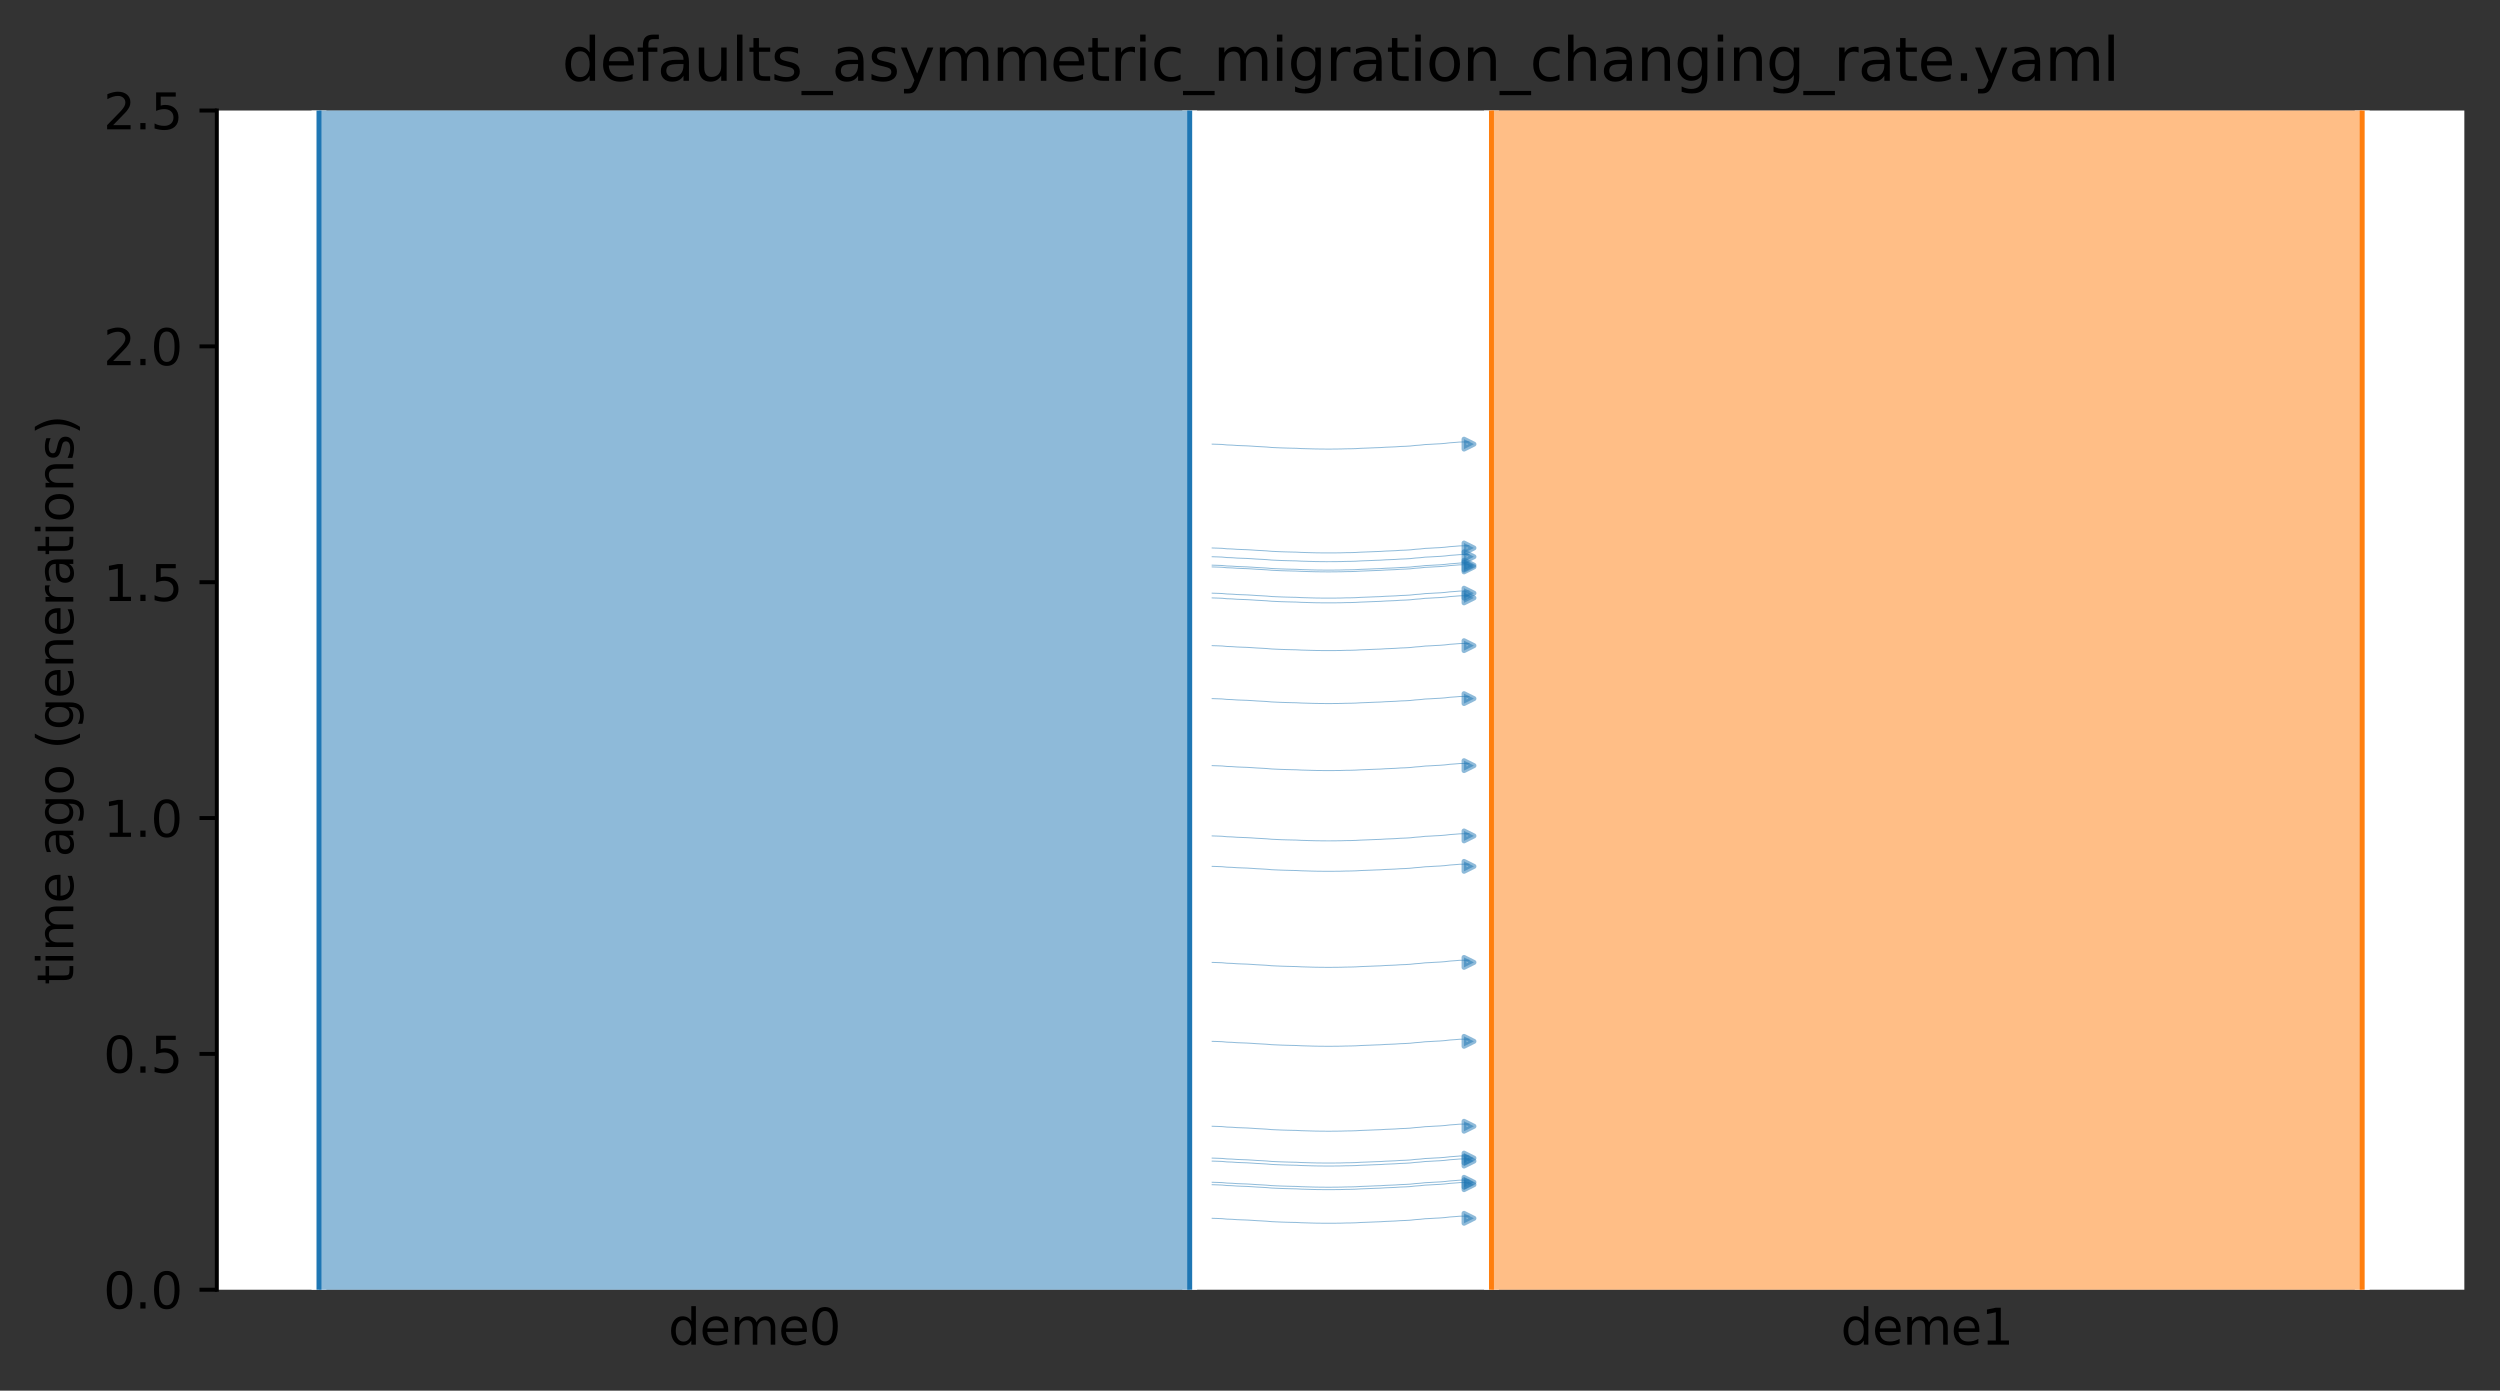 <?xml version="1.0" encoding="utf-8" standalone="no"?>
<!DOCTYPE svg PUBLIC "-//W3C//DTD SVG 1.1//EN"
  "http://www.w3.org/Graphics/SVG/1.1/DTD/svg11.dtd">
<svg xmlns:xlink="http://www.w3.org/1999/xlink" width="504.8pt" height="280.8pt" viewBox="0 0 504.8 280.8" xmlns="http://www.w3.org/2000/svg" version="1.1">
 <rect x="0" y="0" width="504.8" height="280.8" fill="#333333" stroke="none"/>
 <defs>
  <style type="text/css">*{stroke-linejoin: round; stroke-linecap: butt}</style>
 </defs>
 <g id="figure_1">
  <g id="patch_1">
   <path d="M 0 280.8 
L 504.8 280.8 
L 504.8 0 
L 0 0 
L 0 280.8 
z
" style="fill: none"/>
  </g>
  <g id="axes_1">
   <g id="patch_2">
    <path d="M 43.781 260.422 
L 497.6 260.422 
L 497.6 22.318 
L 43.781 22.318 
z
" style="fill: #ffffff"/>
   </g>
   <path d="M 244.762 130.369 
L 245.762 130.4 
L 246.762 130.437 
L 247.762 130.535 
L 248.762 130.567 
L 249.762 130.641 
L 250.762 130.679 
L 251.762 130.715 
L 252.762 130.773 
L 253.762 130.843 
L 254.762 130.895 
L 255.762 130.954 
L 256.762 131.042 
L 257.762 131.088 
L 258.762 131.131 
L 259.762 131.161 
L 260.762 131.187 
L 261.762 131.209 
L 262.762 131.263 
L 263.762 131.291 
L 264.762 131.321 
L 265.762 131.346 
L 266.762 131.357 
L 267.762 131.367 
L 268.762 131.367 
L 269.762 131.358 
L 270.762 131.346 
L 271.762 131.315 
L 272.762 131.304 
L 273.762 131.274 
L 274.762 131.214 
L 275.762 131.177 
L 276.762 131.138 
L 277.762 131.095 
L 278.762 131.062 
L 279.762 130.995 
L 280.762 130.956 
L 281.762 130.913 
L 282.762 130.843 
L 283.762 130.806 
L 284.762 130.748 
L 285.762 130.637 
L 286.762 130.566 
L 287.762 130.453 
L 288.762 130.407 
L 289.762 130.346 
L 290.762 130.298 
L 291.762 130.217 
L 292.762 130.098 
L 293.762 130.028 
L 294.762 129.945 
L 296.619 129.912 
" clip-path="url(#p8458a2e735)" style="fill: none; stroke: #1f77b4; stroke-opacity: 0.5; stroke-width: 0.2; stroke-linecap: square"/>
   <path d="M 244.762 154.596 
L 245.762 154.627 
L 246.762 154.664 
L 247.762 154.762 
L 248.762 154.794 
L 249.762 154.868 
L 250.762 154.906 
L 251.762 154.942 
L 252.762 154.999 
L 253.762 155.07 
L 254.762 155.122 
L 255.762 155.181 
L 256.762 155.269 
L 257.762 155.315 
L 258.762 155.358 
L 259.762 155.388 
L 260.762 155.414 
L 261.762 155.435 
L 262.762 155.49 
L 263.762 155.518 
L 264.762 155.547 
L 265.762 155.573 
L 266.762 155.584 
L 267.762 155.594 
L 268.762 155.594 
L 269.762 155.584 
L 270.762 155.573 
L 271.762 155.542 
L 272.762 155.531 
L 273.762 155.5 
L 274.762 155.441 
L 275.762 155.404 
L 276.762 155.364 
L 277.762 155.322 
L 278.762 155.289 
L 279.762 155.222 
L 280.762 155.183 
L 281.762 155.14 
L 282.762 155.069 
L 283.762 155.033 
L 284.762 154.975 
L 285.762 154.864 
L 286.762 154.793 
L 287.762 154.68 
L 288.762 154.634 
L 289.762 154.573 
L 290.762 154.525 
L 291.762 154.444 
L 292.762 154.325 
L 293.762 154.255 
L 294.762 154.172 
L 296.619 154.139 
" clip-path="url(#p8458a2e735)" style="fill: none; stroke: #1f77b4; stroke-opacity: 0.5; stroke-width: 0.2; stroke-linecap: square"/>
   <path d="M 244.762 89.679 
L 245.762 89.711 
L 246.762 89.747 
L 247.762 89.845 
L 248.762 89.878 
L 249.762 89.951 
L 250.762 89.99 
L 251.762 90.025 
L 252.762 90.083 
L 253.762 90.153 
L 254.762 90.205 
L 255.762 90.264 
L 256.762 90.353 
L 257.762 90.399 
L 258.762 90.441 
L 259.762 90.472 
L 260.762 90.498 
L 261.762 90.519 
L 262.762 90.573 
L 263.762 90.601 
L 264.762 90.631 
L 265.762 90.656 
L 266.762 90.668 
L 267.762 90.678 
L 268.762 90.678 
L 269.762 90.668 
L 270.762 90.656 
L 271.762 90.625 
L 272.762 90.614 
L 273.762 90.584 
L 274.762 90.524 
L 275.762 90.487 
L 276.762 90.448 
L 277.762 90.406 
L 278.762 90.373 
L 279.762 90.305 
L 280.762 90.266 
L 281.762 90.224 
L 282.762 90.153 
L 283.762 90.117 
L 284.762 90.058 
L 285.762 89.947 
L 286.762 89.877 
L 287.762 89.764 
L 288.762 89.718 
L 289.762 89.657 
L 290.762 89.608 
L 291.762 89.527 
L 292.762 89.409 
L 293.762 89.339 
L 294.762 89.255 
L 296.619 89.222 
" clip-path="url(#p8458a2e735)" style="fill: none; stroke: #1f77b4; stroke-opacity: 0.5; stroke-width: 0.2; stroke-linecap: square"/>
   <path d="M 244.762 114.474 
L 245.762 114.505 
L 246.762 114.542 
L 247.762 114.64 
L 248.762 114.672 
L 249.762 114.746 
L 250.762 114.784 
L 251.762 114.82 
L 252.762 114.877 
L 253.762 114.948 
L 254.762 115 
L 255.762 115.059 
L 256.762 115.147 
L 257.762 115.193 
L 258.762 115.236 
L 259.762 115.266 
L 260.762 115.292 
L 261.762 115.313 
L 262.762 115.368 
L 263.762 115.396 
L 264.762 115.425 
L 265.762 115.451 
L 266.762 115.462 
L 267.762 115.472 
L 268.762 115.472 
L 269.762 115.462 
L 270.762 115.451 
L 271.762 115.42 
L 272.762 115.409 
L 273.762 115.378 
L 274.762 115.319 
L 275.762 115.281 
L 276.762 115.242 
L 277.762 115.2 
L 278.762 115.167 
L 279.762 115.1 
L 280.762 115.061 
L 281.762 115.018 
L 282.762 114.947 
L 283.762 114.911 
L 284.762 114.853 
L 285.762 114.742 
L 286.762 114.671 
L 287.762 114.558 
L 288.762 114.512 
L 289.762 114.451 
L 290.762 114.402 
L 291.762 114.322 
L 292.762 114.203 
L 293.762 114.133 
L 294.762 114.05 
L 296.619 114.017 
" clip-path="url(#p8458a2e735)" style="fill: none; stroke: #1f77b4; stroke-opacity: 0.5; stroke-width: 0.2; stroke-linecap: square"/>
   <path d="M 244.762 110.648 
L 245.762 110.68 
L 246.762 110.716 
L 247.762 110.814 
L 248.762 110.847 
L 249.762 110.92 
L 250.762 110.959 
L 251.762 110.994 
L 252.762 111.052 
L 253.762 111.122 
L 254.762 111.174 
L 255.762 111.233 
L 256.762 111.322 
L 257.762 111.368 
L 258.762 111.41 
L 259.762 111.441 
L 260.762 111.467 
L 261.762 111.488 
L 262.762 111.542 
L 263.762 111.57 
L 264.762 111.6 
L 265.762 111.625 
L 266.762 111.637 
L 267.762 111.647 
L 268.762 111.647 
L 269.762 111.637 
L 270.762 111.625 
L 271.762 111.594 
L 272.762 111.583 
L 273.762 111.553 
L 274.762 111.493 
L 275.762 111.456 
L 276.762 111.417 
L 277.762 111.375 
L 278.762 111.342 
L 279.762 111.274 
L 280.762 111.235 
L 281.762 111.193 
L 282.762 111.122 
L 283.762 111.086 
L 284.762 111.027 
L 285.762 110.916 
L 286.762 110.846 
L 287.762 110.733 
L 288.762 110.687 
L 289.762 110.626 
L 290.762 110.577 
L 291.762 110.496 
L 292.762 110.378 
L 293.762 110.308 
L 294.762 110.224 
L 296.619 110.191 
" clip-path="url(#p8458a2e735)" style="fill: none; stroke: #1f77b4; stroke-opacity: 0.5; stroke-width: 0.2; stroke-linecap: square"/>
   <path d="M 244.762 112.414 
L 245.762 112.445 
L 246.762 112.482 
L 247.762 112.58 
L 248.762 112.613 
L 249.762 112.686 
L 250.762 112.725 
L 251.762 112.76 
L 252.762 112.818 
L 253.762 112.888 
L 254.762 112.94 
L 255.762 112.999 
L 256.762 113.088 
L 257.762 113.134 
L 258.762 113.176 
L 259.762 113.207 
L 260.762 113.233 
L 261.762 113.254 
L 262.762 113.308 
L 263.762 113.336 
L 264.762 113.366 
L 265.762 113.391 
L 266.762 113.403 
L 267.762 113.413 
L 268.762 113.412 
L 269.762 113.403 
L 270.762 113.391 
L 271.762 113.36 
L 272.762 113.349 
L 273.762 113.319 
L 274.762 113.259 
L 275.762 113.222 
L 276.762 113.183 
L 277.762 113.14 
L 278.762 113.108 
L 279.762 113.04 
L 280.762 113.001 
L 281.762 112.959 
L 282.762 112.888 
L 283.762 112.852 
L 284.762 112.793 
L 285.762 112.682 
L 286.762 112.612 
L 287.762 112.499 
L 288.762 112.453 
L 289.762 112.392 
L 290.762 112.343 
L 291.762 112.262 
L 292.762 112.144 
L 293.762 112.073 
L 294.762 111.99 
L 296.619 111.957 
" clip-path="url(#p8458a2e735)" style="fill: none; stroke: #1f77b4; stroke-opacity: 0.5; stroke-width: 0.2; stroke-linecap: square"/>
   <path d="M 244.762 120.731 
L 245.762 120.762 
L 246.762 120.799 
L 247.762 120.897 
L 248.762 120.929 
L 249.762 121.003 
L 250.762 121.041 
L 251.762 121.077 
L 252.762 121.134 
L 253.762 121.205 
L 254.762 121.257 
L 255.762 121.316 
L 256.762 121.404 
L 257.762 121.45 
L 258.762 121.493 
L 259.762 121.523 
L 260.762 121.549 
L 261.762 121.57 
L 262.762 121.625 
L 263.762 121.653 
L 264.762 121.682 
L 265.762 121.708 
L 266.762 121.719 
L 267.762 121.729 
L 268.762 121.729 
L 269.762 121.719 
L 270.762 121.708 
L 271.762 121.677 
L 272.762 121.666 
L 273.762 121.635 
L 274.762 121.576 
L 275.762 121.539 
L 276.762 121.499 
L 277.762 121.457 
L 278.762 121.424 
L 279.762 121.357 
L 280.762 121.318 
L 281.762 121.275 
L 282.762 121.204 
L 283.762 121.168 
L 284.762 121.11 
L 285.762 120.999 
L 286.762 120.928 
L 287.762 120.815 
L 288.762 120.769 
L 289.762 120.708 
L 290.762 120.66 
L 291.762 120.579 
L 292.762 120.46 
L 293.762 120.39 
L 294.762 120.307 
L 296.619 120.274 
" clip-path="url(#p8458a2e735)" style="fill: none; stroke: #1f77b4; stroke-opacity: 0.5; stroke-width: 0.2; stroke-linecap: square"/>
   <path d="M 244.762 114.116 
L 245.762 114.148 
L 246.762 114.185 
L 247.762 114.282 
L 248.762 114.315 
L 249.762 114.388 
L 250.762 114.427 
L 251.762 114.462 
L 252.762 114.52 
L 253.762 114.59 
L 254.762 114.642 
L 255.762 114.701 
L 256.762 114.79 
L 257.762 114.836 
L 258.762 114.878 
L 259.762 114.909 
L 260.762 114.935 
L 261.762 114.956 
L 262.762 115.01 
L 263.762 115.038 
L 264.762 115.068 
L 265.762 115.093 
L 266.762 115.105 
L 267.762 115.115 
L 268.762 115.115 
L 269.762 115.105 
L 270.762 115.093 
L 271.762 115.062 
L 272.762 115.051 
L 273.762 115.021 
L 274.762 114.961 
L 275.762 114.924 
L 276.762 114.885 
L 277.762 114.843 
L 278.762 114.81 
L 279.762 114.742 
L 280.762 114.703 
L 281.762 114.661 
L 282.762 114.59 
L 283.762 114.554 
L 284.762 114.495 
L 285.762 114.384 
L 286.762 114.314 
L 287.762 114.201 
L 288.762 114.155 
L 289.762 114.094 
L 290.762 114.045 
L 291.762 113.964 
L 292.762 113.846 
L 293.762 113.776 
L 294.762 113.692 
L 296.619 113.659 
" clip-path="url(#p8458a2e735)" style="fill: none; stroke: #1f77b4; stroke-opacity: 0.5; stroke-width: 0.2; stroke-linecap: square"/>
   <path d="M 244.762 119.774 
L 245.762 119.806 
L 246.762 119.843 
L 247.762 119.94 
L 248.762 119.973 
L 249.762 120.046 
L 250.762 120.085 
L 251.762 120.12 
L 252.762 120.178 
L 253.762 120.248 
L 254.762 120.3 
L 255.762 120.36 
L 256.762 120.448 
L 257.762 120.494 
L 258.762 120.536 
L 259.762 120.567 
L 260.762 120.593 
L 261.762 120.614 
L 262.762 120.668 
L 263.762 120.696 
L 264.762 120.726 
L 265.762 120.752 
L 266.762 120.763 
L 267.762 120.773 
L 268.762 120.773 
L 269.762 120.763 
L 270.762 120.751 
L 271.762 120.72 
L 272.762 120.709 
L 273.762 120.679 
L 274.762 120.619 
L 275.762 120.582 
L 276.762 120.543 
L 277.762 120.501 
L 278.762 120.468 
L 279.762 120.4 
L 280.762 120.361 
L 281.762 120.319 
L 282.762 120.248 
L 283.762 120.212 
L 284.762 120.153 
L 285.762 120.042 
L 286.762 119.972 
L 287.762 119.859 
L 288.762 119.813 
L 289.762 119.752 
L 290.762 119.703 
L 291.762 119.622 
L 292.762 119.504 
L 293.762 119.434 
L 294.762 119.35 
L 296.619 119.317 
" clip-path="url(#p8458a2e735)" style="fill: none; stroke: #1f77b4; stroke-opacity: 0.5; stroke-width: 0.2; stroke-linecap: square"/>
   <path d="M 244.762 141.062 
L 245.762 141.094 
L 246.762 141.13 
L 247.762 141.228 
L 248.762 141.261 
L 249.762 141.334 
L 250.762 141.373 
L 251.762 141.408 
L 252.762 141.466 
L 253.762 141.536 
L 254.762 141.588 
L 255.762 141.647 
L 256.762 141.736 
L 257.762 141.782 
L 258.762 141.824 
L 259.762 141.855 
L 260.762 141.881 
L 261.762 141.902 
L 262.762 141.956 
L 263.762 141.984 
L 264.762 142.014 
L 265.762 142.039 
L 266.762 142.051 
L 267.762 142.061 
L 268.762 142.061 
L 269.762 142.051 
L 270.762 142.039 
L 271.762 142.008 
L 272.762 141.997 
L 273.762 141.967 
L 274.762 141.907 
L 275.762 141.87 
L 276.762 141.831 
L 277.762 141.789 
L 278.762 141.756 
L 279.762 141.688 
L 280.762 141.649 
L 281.762 141.607 
L 282.762 141.536 
L 283.762 141.5 
L 284.762 141.441 
L 285.762 141.33 
L 286.762 141.26 
L 287.762 141.147 
L 288.762 141.101 
L 289.762 141.04 
L 290.762 140.991 
L 291.762 140.91 
L 292.762 140.792 
L 293.762 140.722 
L 294.762 140.638 
L 296.619 140.605 
" clip-path="url(#p8458a2e735)" style="fill: none; stroke: #1f77b4; stroke-opacity: 0.5; stroke-width: 0.2; stroke-linecap: square"/>
   <path d="M 244.762 246.001 
L 245.762 246.032 
L 246.762 246.069 
L 247.762 246.167 
L 248.762 246.199 
L 249.762 246.273 
L 250.762 246.312 
L 251.762 246.347 
L 252.762 246.405 
L 253.762 246.475 
L 254.762 246.527 
L 255.762 246.586 
L 256.762 246.674 
L 257.762 246.721 
L 258.762 246.763 
L 259.762 246.794 
L 260.762 246.82 
L 261.762 246.841 
L 262.762 246.895 
L 263.762 246.923 
L 264.762 246.953 
L 265.762 246.978 
L 266.762 246.989 
L 267.762 246.999 
L 268.762 246.999 
L 269.762 246.99 
L 270.762 246.978 
L 271.762 246.947 
L 272.762 246.936 
L 273.762 246.906 
L 274.762 246.846 
L 275.762 246.809 
L 276.762 246.77 
L 277.762 246.727 
L 278.762 246.695 
L 279.762 246.627 
L 280.762 246.588 
L 281.762 246.545 
L 282.762 246.475 
L 283.762 246.438 
L 284.762 246.38 
L 285.762 246.269 
L 286.762 246.198 
L 287.762 246.085 
L 288.762 246.04 
L 289.762 245.978 
L 290.762 245.93 
L 291.762 245.849 
L 292.762 245.73 
L 293.762 245.66 
L 294.762 245.577 
L 296.619 245.544 
" clip-path="url(#p8458a2e735)" style="fill: none; stroke: #1f77b4; stroke-opacity: 0.5; stroke-width: 0.2; stroke-linecap: square"/>
   <path d="M 244.762 210.267 
L 245.762 210.299 
L 246.762 210.336 
L 247.762 210.434 
L 248.762 210.466 
L 249.762 210.54 
L 250.762 210.578 
L 251.762 210.614 
L 252.762 210.671 
L 253.762 210.742 
L 254.762 210.794 
L 255.762 210.853 
L 256.762 210.941 
L 257.762 210.987 
L 258.762 211.03 
L 259.762 211.06 
L 260.762 211.086 
L 261.762 211.107 
L 262.762 211.162 
L 263.762 211.19 
L 264.762 211.219 
L 265.762 211.245 
L 266.762 211.256 
L 267.762 211.266 
L 268.762 211.266 
L 269.762 211.256 
L 270.762 211.245 
L 271.762 211.214 
L 272.762 211.203 
L 273.762 211.172 
L 274.762 211.113 
L 275.762 211.075 
L 276.762 211.036 
L 277.762 210.994 
L 278.762 210.961 
L 279.762 210.894 
L 280.762 210.855 
L 281.762 210.812 
L 282.762 210.741 
L 283.762 210.705 
L 284.762 210.647 
L 285.762 210.536 
L 286.762 210.465 
L 287.762 210.352 
L 288.762 210.306 
L 289.762 210.245 
L 290.762 210.196 
L 291.762 210.116 
L 292.762 209.997 
L 293.762 209.927 
L 294.762 209.844 
L 296.619 209.81 
" clip-path="url(#p8458a2e735)" style="fill: none; stroke: #1f77b4; stroke-opacity: 0.5; stroke-width: 0.2; stroke-linecap: square"/>
   <path d="M 244.762 194.328 
L 245.762 194.359 
L 246.762 194.396 
L 247.762 194.494 
L 248.762 194.527 
L 249.762 194.6 
L 250.762 194.639 
L 251.762 194.674 
L 252.762 194.732 
L 253.762 194.802 
L 254.762 194.854 
L 255.762 194.913 
L 256.762 195.002 
L 257.762 195.048 
L 258.762 195.09 
L 259.762 195.121 
L 260.762 195.147 
L 261.762 195.168 
L 262.762 195.222 
L 263.762 195.25 
L 264.762 195.28 
L 265.762 195.305 
L 266.762 195.317 
L 267.762 195.327 
L 268.762 195.326 
L 269.762 195.317 
L 270.762 195.305 
L 271.762 195.274 
L 272.762 195.263 
L 273.762 195.233 
L 274.762 195.173 
L 275.762 195.136 
L 276.762 195.097 
L 277.762 195.054 
L 278.762 195.022 
L 279.762 194.954 
L 280.762 194.915 
L 281.762 194.872 
L 282.762 194.802 
L 283.762 194.766 
L 284.762 194.707 
L 285.762 194.596 
L 286.762 194.526 
L 287.762 194.413 
L 288.762 194.367 
L 289.762 194.306 
L 290.762 194.257 
L 291.762 194.176 
L 292.762 194.058 
L 293.762 193.987 
L 294.762 193.904 
L 296.619 193.871 
" clip-path="url(#p8458a2e735)" style="fill: none; stroke: #1f77b4; stroke-opacity: 0.5; stroke-width: 0.2; stroke-linecap: square"/>
   <path d="M 244.762 238.723 
L 245.762 238.754 
L 246.762 238.791 
L 247.762 238.889 
L 248.762 238.922 
L 249.762 238.995 
L 250.762 239.034 
L 251.762 239.069 
L 252.762 239.127 
L 253.762 239.197 
L 254.762 239.249 
L 255.762 239.308 
L 256.762 239.397 
L 257.762 239.443 
L 258.762 239.485 
L 259.762 239.516 
L 260.762 239.542 
L 261.762 239.563 
L 262.762 239.617 
L 263.762 239.645 
L 264.762 239.675 
L 265.762 239.7 
L 266.762 239.712 
L 267.762 239.722 
L 268.762 239.721 
L 269.762 239.712 
L 270.762 239.7 
L 271.762 239.669 
L 272.762 239.658 
L 273.762 239.628 
L 274.762 239.568 
L 275.762 239.531 
L 276.762 239.492 
L 277.762 239.449 
L 278.762 239.417 
L 279.762 239.349 
L 280.762 239.31 
L 281.762 239.267 
L 282.762 239.197 
L 283.762 239.16 
L 284.762 239.102 
L 285.762 238.991 
L 286.762 238.92 
L 287.762 238.808 
L 288.762 238.762 
L 289.762 238.7 
L 290.762 238.652 
L 291.762 238.571 
L 292.762 238.453 
L 293.762 238.382 
L 294.762 238.299 
L 296.619 238.266 
" clip-path="url(#p8458a2e735)" style="fill: none; stroke: #1f77b4; stroke-opacity: 0.5; stroke-width: 0.2; stroke-linecap: square"/>
   <path d="M 244.762 174.935 
L 245.762 174.966 
L 246.762 175.003 
L 247.762 175.101 
L 248.762 175.134 
L 249.762 175.207 
L 250.762 175.246 
L 251.762 175.281 
L 252.762 175.339 
L 253.762 175.409 
L 254.762 175.461 
L 255.762 175.52 
L 256.762 175.609 
L 257.762 175.655 
L 258.762 175.697 
L 259.762 175.728 
L 260.762 175.754 
L 261.762 175.775 
L 262.762 175.829 
L 263.762 175.857 
L 264.762 175.887 
L 265.762 175.912 
L 266.762 175.924 
L 267.762 175.934 
L 268.762 175.933 
L 269.762 175.924 
L 270.762 175.912 
L 271.762 175.881 
L 272.762 175.87 
L 273.762 175.84 
L 274.762 175.78 
L 275.762 175.743 
L 276.762 175.704 
L 277.762 175.661 
L 278.762 175.629 
L 279.762 175.561 
L 280.762 175.522 
L 281.762 175.479 
L 282.762 175.409 
L 283.762 175.373 
L 284.762 175.314 
L 285.762 175.203 
L 286.762 175.132 
L 287.762 175.02 
L 288.762 174.974 
L 289.762 174.912 
L 290.762 174.864 
L 291.762 174.783 
L 292.762 174.665 
L 293.762 174.594 
L 294.762 174.511 
L 296.619 174.478 
" clip-path="url(#p8458a2e735)" style="fill: none; stroke: #1f77b4; stroke-opacity: 0.5; stroke-width: 0.2; stroke-linecap: square"/>
   <path d="M 244.762 233.843 
L 245.762 233.874 
L 246.762 233.911 
L 247.762 234.009 
L 248.762 234.042 
L 249.762 234.115 
L 250.762 234.154 
L 251.762 234.189 
L 252.762 234.247 
L 253.762 234.317 
L 254.762 234.369 
L 255.762 234.428 
L 256.762 234.517 
L 257.762 234.563 
L 258.762 234.605 
L 259.762 234.636 
L 260.762 234.662 
L 261.762 234.683 
L 262.762 234.737 
L 263.762 234.765 
L 264.762 234.795 
L 265.762 234.82 
L 266.762 234.831 
L 267.762 234.842 
L 268.762 234.841 
L 269.762 234.832 
L 270.762 234.82 
L 271.762 234.789 
L 272.762 234.778 
L 273.762 234.748 
L 274.762 234.688 
L 275.762 234.651 
L 276.762 234.612 
L 277.762 234.569 
L 278.762 234.537 
L 279.762 234.469 
L 280.762 234.43 
L 281.762 234.387 
L 282.762 234.317 
L 283.762 234.28 
L 284.762 234.222 
L 285.762 234.111 
L 286.762 234.04 
L 287.762 233.928 
L 288.762 233.882 
L 289.762 233.82 
L 290.762 233.772 
L 291.762 233.691 
L 292.762 233.573 
L 293.762 233.502 
L 294.762 233.419 
L 296.619 233.386 
" clip-path="url(#p8458a2e735)" style="fill: none; stroke: #1f77b4; stroke-opacity: 0.5; stroke-width: 0.2; stroke-linecap: square"/>
   <path d="M 244.762 239.214 
L 245.762 239.246 
L 246.762 239.283 
L 247.762 239.38 
L 248.762 239.413 
L 249.762 239.486 
L 250.762 239.525 
L 251.762 239.56 
L 252.762 239.618 
L 253.762 239.688 
L 254.762 239.74 
L 255.762 239.799 
L 256.762 239.888 
L 257.762 239.934 
L 258.762 239.976 
L 259.762 240.007 
L 260.762 240.033 
L 261.762 240.054 
L 262.762 240.108 
L 263.762 240.136 
L 264.762 240.166 
L 265.762 240.191 
L 266.762 240.203 
L 267.762 240.213 
L 268.762 240.213 
L 269.762 240.203 
L 270.762 240.191 
L 271.762 240.16 
L 272.762 240.149 
L 273.762 240.119 
L 274.762 240.059 
L 275.762 240.022 
L 276.762 239.983 
L 277.762 239.941 
L 278.762 239.908 
L 279.762 239.84 
L 280.762 239.801 
L 281.762 239.759 
L 282.762 239.688 
L 283.762 239.652 
L 284.762 239.593 
L 285.762 239.482 
L 286.762 239.412 
L 287.762 239.299 
L 288.762 239.253 
L 289.762 239.192 
L 290.762 239.143 
L 291.762 239.062 
L 292.762 238.944 
L 293.762 238.874 
L 294.762 238.79 
L 296.619 238.757 
" clip-path="url(#p8458a2e735)" style="fill: none; stroke: #1f77b4; stroke-opacity: 0.5; stroke-width: 0.2; stroke-linecap: square"/>
   <path d="M 244.762 227.414 
L 245.762 227.446 
L 246.762 227.483 
L 247.762 227.581 
L 248.762 227.613 
L 249.762 227.687 
L 250.762 227.725 
L 251.762 227.761 
L 252.762 227.818 
L 253.762 227.889 
L 254.762 227.941 
L 255.762 228 
L 256.762 228.088 
L 257.762 228.134 
L 258.762 228.177 
L 259.762 228.207 
L 260.762 228.233 
L 261.762 228.254 
L 262.762 228.309 
L 263.762 228.337 
L 264.762 228.366 
L 265.762 228.392 
L 266.762 228.403 
L 267.762 228.413 
L 268.762 228.413 
L 269.762 228.403 
L 270.762 228.392 
L 271.762 228.361 
L 272.762 228.35 
L 273.762 228.319 
L 274.762 228.26 
L 275.762 228.222 
L 276.762 228.183 
L 277.762 228.141 
L 278.762 228.108 
L 279.762 228.041 
L 280.762 228.002 
L 281.762 227.959 
L 282.762 227.888 
L 283.762 227.852 
L 284.762 227.794 
L 285.762 227.683 
L 286.762 227.612 
L 287.762 227.499 
L 288.762 227.453 
L 289.762 227.392 
L 290.762 227.343 
L 291.762 227.263 
L 292.762 227.144 
L 293.762 227.074 
L 294.762 226.991 
L 296.619 226.957 
" clip-path="url(#p8458a2e735)" style="fill: none; stroke: #1f77b4; stroke-opacity: 0.5; stroke-width: 0.2; stroke-linecap: square"/>
   <path d="M 244.762 168.789 
L 245.762 168.82 
L 246.762 168.857 
L 247.762 168.955 
L 248.762 168.987 
L 249.762 169.061 
L 250.762 169.099 
L 251.762 169.135 
L 252.762 169.192 
L 253.762 169.263 
L 254.762 169.315 
L 255.762 169.374 
L 256.762 169.462 
L 257.762 169.508 
L 258.762 169.551 
L 259.762 169.581 
L 260.762 169.607 
L 261.762 169.628 
L 262.762 169.683 
L 263.762 169.711 
L 264.762 169.74 
L 265.762 169.766 
L 266.762 169.777 
L 267.762 169.787 
L 268.762 169.787 
L 269.762 169.777 
L 270.762 169.766 
L 271.762 169.735 
L 272.762 169.724 
L 273.762 169.693 
L 274.762 169.634 
L 275.762 169.597 
L 276.762 169.557 
L 277.762 169.515 
L 278.762 169.482 
L 279.762 169.415 
L 280.762 169.376 
L 281.762 169.333 
L 282.762 169.262 
L 283.762 169.226 
L 284.762 169.168 
L 285.762 169.057 
L 286.762 168.986 
L 287.762 168.873 
L 288.762 168.827 
L 289.762 168.766 
L 290.762 168.717 
L 291.762 168.637 
L 292.762 168.518 
L 293.762 168.448 
L 294.762 168.365 
L 296.619 168.332 
" clip-path="url(#p8458a2e735)" style="fill: none; stroke: #1f77b4; stroke-opacity: 0.5; stroke-width: 0.2; stroke-linecap: square"/>
   <path d="M 244.762 234.447 
L 245.762 234.478 
L 246.762 234.515 
L 247.762 234.613 
L 248.762 234.646 
L 249.762 234.719 
L 250.762 234.758 
L 251.762 234.793 
L 252.762 234.851 
L 253.762 234.921 
L 254.762 234.973 
L 255.762 235.032 
L 256.762 235.121 
L 257.762 235.167 
L 258.762 235.209 
L 259.762 235.24 
L 260.762 235.266 
L 261.762 235.287 
L 262.762 235.341 
L 263.762 235.369 
L 264.762 235.399 
L 265.762 235.424 
L 266.762 235.435 
L 267.762 235.445 
L 268.762 235.445 
L 269.762 235.436 
L 270.762 235.424 
L 271.762 235.393 
L 272.762 235.382 
L 273.762 235.352 
L 274.762 235.292 
L 275.762 235.255 
L 276.762 235.216 
L 277.762 235.173 
L 278.762 235.141 
L 279.762 235.073 
L 280.762 235.034 
L 281.762 234.991 
L 282.762 234.921 
L 283.762 234.884 
L 284.762 234.826 
L 285.762 234.715 
L 286.762 234.644 
L 287.762 234.531 
L 288.762 234.486 
L 289.762 234.424 
L 290.762 234.376 
L 291.762 234.295 
L 292.762 234.176 
L 293.762 234.106 
L 294.762 234.023 
L 296.619 233.99 
" clip-path="url(#p8458a2e735)" style="fill: none; stroke: #1f77b4; stroke-opacity: 0.5; stroke-width: 0.2; stroke-linecap: square"/>
   <g id="patch_3">
    <path d="M 64.409 22.318 
L 64.409 260.422 
M 240.224 22.318 
L 240.224 260.422 
" clip-path="url(#p8458a2e735)" style="fill: none; stroke: #ffffff; stroke-width: 3; stroke-linejoin: miter"/>
    <path d="M 64.409 22.318 
L 64.409 260.422 
M 240.224 22.318 
L 240.224 260.422 
" clip-path="url(#p8458a2e735)" style="fill: none; stroke: #1f77b4; stroke-linejoin: miter"/>
    <g id="PolyCollection_1">
     <path d="M 240.224 22.318 
L 64.409 22.318 
L 64.409 260.422 
L 240.224 260.422 
L 240.224 260.422 
L 240.224 22.318 
z
" clip-path="url(#p8458a2e735)" style="fill: #1f77b4; fill-opacity: 0.5"/>
    </g>
    <g id="patch_4">
     <path d="M 301.157 22.318 
L 301.157 260.422 
M 476.972 22.318 
L 476.972 260.422 
" clip-path="url(#p8458a2e735)" style="fill: none; stroke: #ffffff; stroke-width: 3; stroke-linejoin: miter"/>
     <path d="M 301.157 22.318 
L 301.157 260.422 
M 476.972 22.318 
L 476.972 260.422 
" clip-path="url(#p8458a2e735)" style="fill: none; stroke: #ff7f0e; stroke-linejoin: miter"/>
     <g id="PolyCollection_2">
      <path d="M 476.972 22.318 
L 301.157 22.318 
L 301.157 260.422 
L 476.972 260.422 
L 476.972 260.422 
L 476.972 22.318 
z
" clip-path="url(#p8458a2e735)" style="fill: #ff7f0e; fill-opacity: 0.5"/>
     </g>
     <g id="matplotlib.axis_1">
      <g id="xtick_1">
       <g id="line2d_1"/>
       <g id="text_1">
        <!-- deme0 -->
        <g transform="translate(134.938 271.52)scale(0.1 -0.1)">
         <defs>
          <path id="DejaVuSans-64" d="M 2906 2969 
L 2906 4863 
L 3481 4863 
L 3481 0 
L 2906 0 
L 2906 525 
Q 2725 213 2448 61 
Q 2172 -91 1784 -91 
Q 1150 -91 751 415 
Q 353 922 353 1747 
Q 353 2572 751 3078 
Q 1150 3584 1784 3584 
Q 2172 3584 2448 3432 
Q 2725 3281 2906 2969 
z
M 947 1747 
Q 947 1113 1208 752 
Q 1469 391 1925 391 
Q 2381 391 2643 752 
Q 2906 1113 2906 1747 
Q 2906 2381 2643 2742 
Q 2381 3103 1925 3103 
Q 1469 3103 1208 2742 
Q 947 2381 947 1747 
z
" transform="scale(0.016)"/>
          <path id="DejaVuSans-65" d="M 3597 1894 
L 3597 1613 
L 953 1613 
Q 991 1019 1311 708 
Q 1631 397 2203 397 
Q 2534 397 2845 478 
Q 3156 559 3463 722 
L 3463 178 
Q 3153 47 2828 -22 
Q 2503 -91 2169 -91 
Q 1331 -91 842 396 
Q 353 884 353 1716 
Q 353 2575 817 3079 
Q 1281 3584 2069 3584 
Q 2775 3584 3186 3129 
Q 3597 2675 3597 1894 
z
M 3022 2063 
Q 3016 2534 2758 2815 
Q 2500 3097 2075 3097 
Q 1594 3097 1305 2825 
Q 1016 2553 972 2059 
L 3022 2063 
z
" transform="scale(0.016)"/>
          <path id="DejaVuSans-6d" d="M 3328 2828 
Q 3544 3216 3844 3400 
Q 4144 3584 4550 3584 
Q 5097 3584 5394 3201 
Q 5691 2819 5691 2113 
L 5691 0 
L 5113 0 
L 5113 2094 
Q 5113 2597 4934 2840 
Q 4756 3084 4391 3084 
Q 3944 3084 3684 2787 
Q 3425 2491 3425 1978 
L 3425 0 
L 2847 0 
L 2847 2094 
Q 2847 2600 2669 2842 
Q 2491 3084 2119 3084 
Q 1678 3084 1418 2786 
Q 1159 2488 1159 1978 
L 1159 0 
L 581 0 
L 581 3500 
L 1159 3500 
L 1159 2956 
Q 1356 3278 1631 3431 
Q 1906 3584 2284 3584 
Q 2666 3584 2933 3390 
Q 3200 3197 3328 2828 
z
" transform="scale(0.016)"/>
          <path id="DejaVuSans-30" d="M 2034 4250 
Q 1547 4250 1301 3770 
Q 1056 3291 1056 2328 
Q 1056 1369 1301 889 
Q 1547 409 2034 409 
Q 2525 409 2770 889 
Q 3016 1369 3016 2328 
Q 3016 3291 2770 3770 
Q 2525 4250 2034 4250 
z
M 2034 4750 
Q 2819 4750 3233 4129 
Q 3647 3509 3647 2328 
Q 3647 1150 3233 529 
Q 2819 -91 2034 -91 
Q 1250 -91 836 529 
Q 422 1150 422 2328 
Q 422 3509 836 4129 
Q 1250 4750 2034 4750 
z
" transform="scale(0.016)"/>
         </defs>
         <use xlink:href="#DejaVuSans-64"/>
         <use xlink:href="#DejaVuSans-65" x="63.477"/>
         <use xlink:href="#DejaVuSans-6d" x="125"/>
         <use xlink:href="#DejaVuSans-65" x="222.412"/>
         <use xlink:href="#DejaVuSans-30" x="283.936"/>
        </g>
       </g>
      </g>
      <g id="xtick_2">
       <g id="line2d_2"/>
       <g id="text_2">
        <!-- deme1 -->
        <g transform="translate(371.686 271.52)scale(0.1 -0.1)">
         <defs>
          <path id="DejaVuSans-31" d="M 794 531 
L 1825 531 
L 1825 4091 
L 703 3866 
L 703 4441 
L 1819 4666 
L 2450 4666 
L 2450 531 
L 3481 531 
L 3481 0 
L 794 0 
L 794 531 
z
" transform="scale(0.016)"/>
         </defs>
         <use xlink:href="#DejaVuSans-64"/>
         <use xlink:href="#DejaVuSans-65" x="63.477"/>
         <use xlink:href="#DejaVuSans-6d" x="125"/>
         <use xlink:href="#DejaVuSans-65" x="222.412"/>
         <use xlink:href="#DejaVuSans-31" x="283.936"/>
        </g>
       </g>
      </g>
     </g>
     <g id="matplotlib.axis_2">
      <g id="ytick_1">
       <g id="line2d_3">
        <defs>
         <path id="m2e284c08ae" d="M 0 0 
L -3.5 0 
" style="stroke: #000000; stroke-width: 0.8"/>
        </defs>
        <g>
         <use xlink:href="#m2e284c08ae" x="43.781" y="260.422" style="stroke: #000000; stroke-width: 0.8"/>
        </g>
       </g>
       <g id="text_3">
        <!-- 0.0 -->
        <g transform="translate(20.878 264.221)scale(0.1 -0.1)">
         <defs>
          <path id="DejaVuSans-2e" d="M 684 794 
L 1344 794 
L 1344 0 
L 684 0 
L 684 794 
z
" transform="scale(0.016)"/>
         </defs>
         <use xlink:href="#DejaVuSans-30"/>
         <use xlink:href="#DejaVuSans-2e" x="63.623"/>
         <use xlink:href="#DejaVuSans-30" x="95.41"/>
        </g>
       </g>
      </g>
      <g id="ytick_2">
       <g id="line2d_4">
        <g>
         <use xlink:href="#m2e284c08ae" x="43.781" y="212.801" style="stroke: #000000; stroke-width: 0.8"/>
        </g>
       </g>
       <g id="text_4">
        <!-- 0.5 -->
        <g transform="translate(20.878 216.6)scale(0.1 -0.1)">
         <defs>
          <path id="DejaVuSans-35" d="M 691 4666 
L 3169 4666 
L 3169 4134 
L 1269 4134 
L 1269 2991 
Q 1406 3038 1543 3061 
Q 1681 3084 1819 3084 
Q 2600 3084 3056 2656 
Q 3513 2228 3513 1497 
Q 3513 744 3044 326 
Q 2575 -91 1722 -91 
Q 1428 -91 1123 -41 
Q 819 9 494 109 
L 494 744 
Q 775 591 1075 516 
Q 1375 441 1709 441 
Q 2250 441 2565 725 
Q 2881 1009 2881 1497 
Q 2881 1984 2565 2268 
Q 2250 2553 1709 2553 
Q 1456 2553 1204 2497 
Q 953 2441 691 2322 
L 691 4666 
z
" transform="scale(0.016)"/>
         </defs>
         <use xlink:href="#DejaVuSans-30"/>
         <use xlink:href="#DejaVuSans-2e" x="63.623"/>
         <use xlink:href="#DejaVuSans-35" x="95.41"/>
        </g>
       </g>
      </g>
      <g id="ytick_3">
       <g id="line2d_5">
        <g>
         <use xlink:href="#m2e284c08ae" x="43.781" y="165.18" style="stroke: #000000; stroke-width: 0.8"/>
        </g>
       </g>
       <g id="text_5">
        <!-- 1.0 -->
        <g transform="translate(20.878 168.98)scale(0.1 -0.1)">
         <use xlink:href="#DejaVuSans-31"/>
         <use xlink:href="#DejaVuSans-2e" x="63.623"/>
         <use xlink:href="#DejaVuSans-30" x="95.41"/>
        </g>
       </g>
      </g>
      <g id="ytick_4">
       <g id="line2d_6">
        <g>
         <use xlink:href="#m2e284c08ae" x="43.781" y="117.56" style="stroke: #000000; stroke-width: 0.8"/>
        </g>
       </g>
       <g id="text_6">
        <!-- 1.5 -->
        <g transform="translate(20.878 121.359)scale(0.1 -0.1)">
         <use xlink:href="#DejaVuSans-31"/>
         <use xlink:href="#DejaVuSans-2e" x="63.623"/>
         <use xlink:href="#DejaVuSans-35" x="95.41"/>
        </g>
       </g>
      </g>
      <g id="ytick_5">
       <g id="line2d_7">
        <g>
         <use xlink:href="#m2e284c08ae" x="43.781" y="69.939" style="stroke: #000000; stroke-width: 0.8"/>
        </g>
       </g>
       <g id="text_7">
        <!-- 2.0 -->
        <g transform="translate(20.878 73.738)scale(0.1 -0.1)">
         <defs>
          <path id="DejaVuSans-32" d="M 1228 531 
L 3431 531 
L 3431 0 
L 469 0 
L 469 531 
Q 828 903 1448 1529 
Q 2069 2156 2228 2338 
Q 2531 2678 2651 2914 
Q 2772 3150 2772 3378 
Q 2772 3750 2511 3984 
Q 2250 4219 1831 4219 
Q 1534 4219 1204 4116 
Q 875 4013 500 3803 
L 500 4441 
Q 881 4594 1212 4672 
Q 1544 4750 1819 4750 
Q 2544 4750 2975 4387 
Q 3406 4025 3406 3419 
Q 3406 3131 3298 2873 
Q 3191 2616 2906 2266 
Q 2828 2175 2409 1742 
Q 1991 1309 1228 531 
z
" transform="scale(0.016)"/>
         </defs>
         <use xlink:href="#DejaVuSans-32"/>
         <use xlink:href="#DejaVuSans-2e" x="63.623"/>
         <use xlink:href="#DejaVuSans-30" x="95.41"/>
        </g>
       </g>
      </g>
      <g id="ytick_6">
       <g id="line2d_8">
        <g>
         <use xlink:href="#m2e284c08ae" x="43.781" y="22.318" style="stroke: #000000; stroke-width: 0.8"/>
        </g>
       </g>
       <g id="text_8">
        <!-- 2.5 -->
        <g transform="translate(20.878 26.117)scale(0.1 -0.1)">
         <use xlink:href="#DejaVuSans-32"/>
         <use xlink:href="#DejaVuSans-2e" x="63.623"/>
         <use xlink:href="#DejaVuSans-35" x="95.41"/>
        </g>
       </g>
      </g>
      <g id="text_9">
       <!-- time ago (generations) -->
       <g transform="translate(14.798 198.841)rotate(-90)scale(0.1 -0.1)">
        <defs>
         <path id="DejaVuSans-74" d="M 1172 4494 
L 1172 3500 
L 2356 3500 
L 2356 3053 
L 1172 3053 
L 1172 1153 
Q 1172 725 1289 603 
Q 1406 481 1766 481 
L 2356 481 
L 2356 0 
L 1766 0 
Q 1100 0 847 248 
Q 594 497 594 1153 
L 594 3053 
L 172 3053 
L 172 3500 
L 594 3500 
L 594 4494 
L 1172 4494 
z
" transform="scale(0.016)"/>
         <path id="DejaVuSans-69" d="M 603 3500 
L 1178 3500 
L 1178 0 
L 603 0 
L 603 3500 
z
M 603 4863 
L 1178 4863 
L 1178 4134 
L 603 4134 
L 603 4863 
z
" transform="scale(0.016)"/>
         <path id="DejaVuSans-20" transform="scale(0.016)"/>
         <path id="DejaVuSans-61" d="M 2194 1759 
Q 1497 1759 1228 1600 
Q 959 1441 959 1056 
Q 959 750 1161 570 
Q 1363 391 1709 391 
Q 2188 391 2477 730 
Q 2766 1069 2766 1631 
L 2766 1759 
L 2194 1759 
z
M 3341 1997 
L 3341 0 
L 2766 0 
L 2766 531 
Q 2569 213 2275 61 
Q 1981 -91 1556 -91 
Q 1019 -91 701 211 
Q 384 513 384 1019 
Q 384 1609 779 1909 
Q 1175 2209 1959 2209 
L 2766 2209 
L 2766 2266 
Q 2766 2663 2505 2880 
Q 2244 3097 1772 3097 
Q 1472 3097 1187 3025 
Q 903 2953 641 2809 
L 641 3341 
Q 956 3463 1253 3523 
Q 1550 3584 1831 3584 
Q 2591 3584 2966 3190 
Q 3341 2797 3341 1997 
z
" transform="scale(0.016)"/>
         <path id="DejaVuSans-67" d="M 2906 1791 
Q 2906 2416 2648 2759 
Q 2391 3103 1925 3103 
Q 1463 3103 1205 2759 
Q 947 2416 947 1791 
Q 947 1169 1205 825 
Q 1463 481 1925 481 
Q 2391 481 2648 825 
Q 2906 1169 2906 1791 
z
M 3481 434 
Q 3481 -459 3084 -895 
Q 2688 -1331 1869 -1331 
Q 1566 -1331 1297 -1286 
Q 1028 -1241 775 -1147 
L 775 -588 
Q 1028 -725 1275 -790 
Q 1522 -856 1778 -856 
Q 2344 -856 2625 -561 
Q 2906 -266 2906 331 
L 2906 616 
Q 2728 306 2450 153 
Q 2172 0 1784 0 
Q 1141 0 747 490 
Q 353 981 353 1791 
Q 353 2603 747 3093 
Q 1141 3584 1784 3584 
Q 2172 3584 2450 3431 
Q 2728 3278 2906 2969 
L 2906 3500 
L 3481 3500 
L 3481 434 
z
" transform="scale(0.016)"/>
         <path id="DejaVuSans-6f" d="M 1959 3097 
Q 1497 3097 1228 2736 
Q 959 2375 959 1747 
Q 959 1119 1226 758 
Q 1494 397 1959 397 
Q 2419 397 2687 759 
Q 2956 1122 2956 1747 
Q 2956 2369 2687 2733 
Q 2419 3097 1959 3097 
z
M 1959 3584 
Q 2709 3584 3137 3096 
Q 3566 2609 3566 1747 
Q 3566 888 3137 398 
Q 2709 -91 1959 -91 
Q 1206 -91 779 398 
Q 353 888 353 1747 
Q 353 2609 779 3096 
Q 1206 3584 1959 3584 
z
" transform="scale(0.016)"/>
         <path id="DejaVuSans-28" d="M 1984 4856 
Q 1566 4138 1362 3434 
Q 1159 2731 1159 2009 
Q 1159 1288 1364 580 
Q 1569 -128 1984 -844 
L 1484 -844 
Q 1016 -109 783 600 
Q 550 1309 550 2009 
Q 550 2706 781 3412 
Q 1013 4119 1484 4856 
L 1984 4856 
z
" transform="scale(0.016)"/>
         <path id="DejaVuSans-6e" d="M 3513 2113 
L 3513 0 
L 2938 0 
L 2938 2094 
Q 2938 2591 2744 2837 
Q 2550 3084 2163 3084 
Q 1697 3084 1428 2787 
Q 1159 2491 1159 1978 
L 1159 0 
L 581 0 
L 581 3500 
L 1159 3500 
L 1159 2956 
Q 1366 3272 1645 3428 
Q 1925 3584 2291 3584 
Q 2894 3584 3203 3211 
Q 3513 2838 3513 2113 
z
" transform="scale(0.016)"/>
         <path id="DejaVuSans-72" d="M 2631 2963 
Q 2534 3019 2420 3045 
Q 2306 3072 2169 3072 
Q 1681 3072 1420 2755 
Q 1159 2438 1159 1844 
L 1159 0 
L 581 0 
L 581 3500 
L 1159 3500 
L 1159 2956 
Q 1341 3275 1631 3429 
Q 1922 3584 2338 3584 
Q 2397 3584 2469 3576 
Q 2541 3569 2628 3553 
L 2631 2963 
z
" transform="scale(0.016)"/>
         <path id="DejaVuSans-73" d="M 2834 3397 
L 2834 2853 
Q 2591 2978 2328 3040 
Q 2066 3103 1784 3103 
Q 1356 3103 1142 2972 
Q 928 2841 928 2578 
Q 928 2378 1081 2264 
Q 1234 2150 1697 2047 
L 1894 2003 
Q 2506 1872 2764 1633 
Q 3022 1394 3022 966 
Q 3022 478 2636 193 
Q 2250 -91 1575 -91 
Q 1294 -91 989 -36 
Q 684 19 347 128 
L 347 722 
Q 666 556 975 473 
Q 1284 391 1588 391 
Q 1994 391 2212 530 
Q 2431 669 2431 922 
Q 2431 1156 2273 1281 
Q 2116 1406 1581 1522 
L 1381 1569 
Q 847 1681 609 1914 
Q 372 2147 372 2553 
Q 372 3047 722 3315 
Q 1072 3584 1716 3584 
Q 2034 3584 2315 3537 
Q 2597 3491 2834 3397 
z
" transform="scale(0.016)"/>
         <path id="DejaVuSans-29" d="M 513 4856 
L 1013 4856 
Q 1481 4119 1714 3412 
Q 1947 2706 1947 2009 
Q 1947 1309 1714 600 
Q 1481 -109 1013 -844 
L 513 -844 
Q 928 -128 1133 580 
Q 1338 1288 1338 2009 
Q 1338 2731 1133 3434 
Q 928 4138 513 4856 
z
" transform="scale(0.016)"/>
        </defs>
        <use xlink:href="#DejaVuSans-74"/>
        <use xlink:href="#DejaVuSans-69" x="39.209"/>
        <use xlink:href="#DejaVuSans-6d" x="66.992"/>
        <use xlink:href="#DejaVuSans-65" x="164.404"/>
        <use xlink:href="#DejaVuSans-20" x="225.928"/>
        <use xlink:href="#DejaVuSans-61" x="257.715"/>
        <use xlink:href="#DejaVuSans-67" x="318.994"/>
        <use xlink:href="#DejaVuSans-6f" x="382.471"/>
        <use xlink:href="#DejaVuSans-20" x="443.652"/>
        <use xlink:href="#DejaVuSans-28" x="475.439"/>
        <use xlink:href="#DejaVuSans-67" x="514.453"/>
        <use xlink:href="#DejaVuSans-65" x="577.93"/>
        <use xlink:href="#DejaVuSans-6e" x="639.453"/>
        <use xlink:href="#DejaVuSans-65" x="702.832"/>
        <use xlink:href="#DejaVuSans-72" x="764.355"/>
        <use xlink:href="#DejaVuSans-61" x="805.469"/>
        <use xlink:href="#DejaVuSans-74" x="866.748"/>
        <use xlink:href="#DejaVuSans-69" x="905.957"/>
        <use xlink:href="#DejaVuSans-6f" x="933.74"/>
        <use xlink:href="#DejaVuSans-6e" x="994.922"/>
        <use xlink:href="#DejaVuSans-73" x="1058.301"/>
        <use xlink:href="#DejaVuSans-29" x="1110.4"/>
       </g>
      </g>
     </g>
     <path d="M 297.619 130.369 
L 295.619 129.369 
L 295.619 131.369 
z
" clip-path="url(#p8458a2e735)" style="fill: #1f77b4; fill-opacity: 0.5; stroke: #1f77b4; stroke-opacity: 0.5; stroke-linejoin: miter"/>
     <path d="M 297.619 154.596 
L 295.619 153.596 
L 295.619 155.596 
z
" clip-path="url(#p8458a2e735)" style="fill: #1f77b4; fill-opacity: 0.5; stroke: #1f77b4; stroke-opacity: 0.5; stroke-linejoin: miter"/>
     <path d="M 297.619 89.679 
L 295.619 88.679 
L 295.619 90.679 
z
" clip-path="url(#p8458a2e735)" style="fill: #1f77b4; fill-opacity: 0.5; stroke: #1f77b4; stroke-opacity: 0.5; stroke-linejoin: miter"/>
     <path d="M 297.619 114.474 
L 295.619 113.474 
L 295.619 115.474 
z
" clip-path="url(#p8458a2e735)" style="fill: #1f77b4; fill-opacity: 0.5; stroke: #1f77b4; stroke-opacity: 0.5; stroke-linejoin: miter"/>
     <path d="M 297.619 110.648 
L 295.619 109.648 
L 295.619 111.648 
z
" clip-path="url(#p8458a2e735)" style="fill: #1f77b4; fill-opacity: 0.5; stroke: #1f77b4; stroke-opacity: 0.5; stroke-linejoin: miter"/>
     <path d="M 297.619 112.414 
L 295.619 111.414 
L 295.619 113.414 
z
" clip-path="url(#p8458a2e735)" style="fill: #1f77b4; fill-opacity: 0.5; stroke: #1f77b4; stroke-opacity: 0.5; stroke-linejoin: miter"/>
     <path d="M 297.619 120.731 
L 295.619 119.731 
L 295.619 121.731 
z
" clip-path="url(#p8458a2e735)" style="fill: #1f77b4; fill-opacity: 0.5; stroke: #1f77b4; stroke-opacity: 0.5; stroke-linejoin: miter"/>
     <path d="M 297.619 114.116 
L 295.619 113.116 
L 295.619 115.116 
z
" clip-path="url(#p8458a2e735)" style="fill: #1f77b4; fill-opacity: 0.5; stroke: #1f77b4; stroke-opacity: 0.5; stroke-linejoin: miter"/>
     <path d="M 297.619 119.774 
L 295.619 118.774 
L 295.619 120.774 
z
" clip-path="url(#p8458a2e735)" style="fill: #1f77b4; fill-opacity: 0.5; stroke: #1f77b4; stroke-opacity: 0.5; stroke-linejoin: miter"/>
     <path d="M 297.619 141.062 
L 295.619 140.062 
L 295.619 142.062 
z
" clip-path="url(#p8458a2e735)" style="fill: #1f77b4; fill-opacity: 0.5; stroke: #1f77b4; stroke-opacity: 0.5; stroke-linejoin: miter"/>
     <path d="M 297.619 246.001 
L 295.619 245.001 
L 295.619 247.001 
z
" clip-path="url(#p8458a2e735)" style="fill: #1f77b4; fill-opacity: 0.5; stroke: #1f77b4; stroke-opacity: 0.5; stroke-linejoin: miter"/>
     <path d="M 297.619 210.267 
L 295.619 209.267 
L 295.619 211.267 
z
" clip-path="url(#p8458a2e735)" style="fill: #1f77b4; fill-opacity: 0.5; stroke: #1f77b4; stroke-opacity: 0.5; stroke-linejoin: miter"/>
     <path d="M 297.619 194.328 
L 295.619 193.328 
L 295.619 195.328 
z
" clip-path="url(#p8458a2e735)" style="fill: #1f77b4; fill-opacity: 0.5; stroke: #1f77b4; stroke-opacity: 0.5; stroke-linejoin: miter"/>
     <path d="M 297.619 238.723 
L 295.619 237.723 
L 295.619 239.723 
z
" clip-path="url(#p8458a2e735)" style="fill: #1f77b4; fill-opacity: 0.5; stroke: #1f77b4; stroke-opacity: 0.5; stroke-linejoin: miter"/>
     <path d="M 297.619 174.935 
L 295.619 173.935 
L 295.619 175.935 
z
" clip-path="url(#p8458a2e735)" style="fill: #1f77b4; fill-opacity: 0.5; stroke: #1f77b4; stroke-opacity: 0.5; stroke-linejoin: miter"/>
     <path d="M 297.619 233.843 
L 295.619 232.843 
L 295.619 234.843 
z
" clip-path="url(#p8458a2e735)" style="fill: #1f77b4; fill-opacity: 0.5; stroke: #1f77b4; stroke-opacity: 0.5; stroke-linejoin: miter"/>
     <path d="M 297.619 239.214 
L 295.619 238.214 
L 295.619 240.214 
z
" clip-path="url(#p8458a2e735)" style="fill: #1f77b4; fill-opacity: 0.5; stroke: #1f77b4; stroke-opacity: 0.5; stroke-linejoin: miter"/>
     <path d="M 297.619 227.414 
L 295.619 226.414 
L 295.619 228.414 
z
" clip-path="url(#p8458a2e735)" style="fill: #1f77b4; fill-opacity: 0.5; stroke: #1f77b4; stroke-opacity: 0.5; stroke-linejoin: miter"/>
     <path d="M 297.619 168.789 
L 295.619 167.789 
L 295.619 169.789 
z
" clip-path="url(#p8458a2e735)" style="fill: #1f77b4; fill-opacity: 0.5; stroke: #1f77b4; stroke-opacity: 0.5; stroke-linejoin: miter"/>
     <path d="M 297.619 234.447 
L 295.619 233.447 
L 295.619 235.447 
z
" clip-path="url(#p8458a2e735)" style="fill: #1f77b4; fill-opacity: 0.5; stroke: #1f77b4; stroke-opacity: 0.5; stroke-linejoin: miter"/>
     <g id="patch_5">
      <path d="M 43.781 260.422 
L 43.781 22.318 
" style="fill: none; stroke: #000000; stroke-width: 0.8; stroke-linejoin: miter; stroke-linecap: square"/>
     </g>
     <g id="text_10">
      <!-- defaults_asymmetric_migration_changing_rate.yaml -->
      <g transform="translate(113.476 16.318)scale(0.12 -0.12)">
       <defs>
        <path id="DejaVuSans-66" d="M 2375 4863 
L 2375 4384 
L 1825 4384 
Q 1516 4384 1395 4259 
Q 1275 4134 1275 3809 
L 1275 3500 
L 2222 3500 
L 2222 3053 
L 1275 3053 
L 1275 0 
L 697 0 
L 697 3053 
L 147 3053 
L 147 3500 
L 697 3500 
L 697 3744 
Q 697 4328 969 4595 
Q 1241 4863 1831 4863 
L 2375 4863 
z
" transform="scale(0.016)"/>
        <path id="DejaVuSans-75" d="M 544 1381 
L 544 3500 
L 1119 3500 
L 1119 1403 
Q 1119 906 1312 657 
Q 1506 409 1894 409 
Q 2359 409 2629 706 
Q 2900 1003 2900 1516 
L 2900 3500 
L 3475 3500 
L 3475 0 
L 2900 0 
L 2900 538 
Q 2691 219 2414 64 
Q 2138 -91 1772 -91 
Q 1169 -91 856 284 
Q 544 659 544 1381 
z
M 1991 3584 
L 1991 3584 
z
" transform="scale(0.016)"/>
        <path id="DejaVuSans-6c" d="M 603 4863 
L 1178 4863 
L 1178 0 
L 603 0 
L 603 4863 
z
" transform="scale(0.016)"/>
        <path id="DejaVuSans-5f" d="M 3263 -1063 
L 3263 -1509 
L -63 -1509 
L -63 -1063 
L 3263 -1063 
z
" transform="scale(0.016)"/>
        <path id="DejaVuSans-79" d="M 2059 -325 
Q 1816 -950 1584 -1140 
Q 1353 -1331 966 -1331 
L 506 -1331 
L 506 -850 
L 844 -850 
Q 1081 -850 1212 -737 
Q 1344 -625 1503 -206 
L 1606 56 
L 191 3500 
L 800 3500 
L 1894 763 
L 2988 3500 
L 3597 3500 
L 2059 -325 
z
" transform="scale(0.016)"/>
        <path id="DejaVuSans-63" d="M 3122 3366 
L 3122 2828 
Q 2878 2963 2633 3030 
Q 2388 3097 2138 3097 
Q 1578 3097 1268 2742 
Q 959 2388 959 1747 
Q 959 1106 1268 751 
Q 1578 397 2138 397 
Q 2388 397 2633 464 
Q 2878 531 3122 666 
L 3122 134 
Q 2881 22 2623 -34 
Q 2366 -91 2075 -91 
Q 1284 -91 818 406 
Q 353 903 353 1747 
Q 353 2603 823 3093 
Q 1294 3584 2113 3584 
Q 2378 3584 2631 3529 
Q 2884 3475 3122 3366 
z
" transform="scale(0.016)"/>
        <path id="DejaVuSans-68" d="M 3513 2113 
L 3513 0 
L 2938 0 
L 2938 2094 
Q 2938 2591 2744 2837 
Q 2550 3084 2163 3084 
Q 1697 3084 1428 2787 
Q 1159 2491 1159 1978 
L 1159 0 
L 581 0 
L 581 4863 
L 1159 4863 
L 1159 2956 
Q 1366 3272 1645 3428 
Q 1925 3584 2291 3584 
Q 2894 3584 3203 3211 
Q 3513 2838 3513 2113 
z
" transform="scale(0.016)"/>
       </defs>
       <use xlink:href="#DejaVuSans-64"/>
       <use xlink:href="#DejaVuSans-65" x="63.477"/>
       <use xlink:href="#DejaVuSans-66" x="125"/>
       <use xlink:href="#DejaVuSans-61" x="160.205"/>
       <use xlink:href="#DejaVuSans-75" x="221.484"/>
       <use xlink:href="#DejaVuSans-6c" x="284.863"/>
       <use xlink:href="#DejaVuSans-74" x="312.646"/>
       <use xlink:href="#DejaVuSans-73" x="351.855"/>
       <use xlink:href="#DejaVuSans-5f" x="403.955"/>
       <use xlink:href="#DejaVuSans-61" x="453.955"/>
       <use xlink:href="#DejaVuSans-73" x="515.234"/>
       <use xlink:href="#DejaVuSans-79" x="567.334"/>
       <use xlink:href="#DejaVuSans-6d" x="626.514"/>
       <use xlink:href="#DejaVuSans-6d" x="723.926"/>
       <use xlink:href="#DejaVuSans-65" x="821.338"/>
       <use xlink:href="#DejaVuSans-74" x="882.861"/>
       <use xlink:href="#DejaVuSans-72" x="922.07"/>
       <use xlink:href="#DejaVuSans-69" x="963.184"/>
       <use xlink:href="#DejaVuSans-63" x="990.967"/>
       <use xlink:href="#DejaVuSans-5f" x="1045.947"/>
       <use xlink:href="#DejaVuSans-6d" x="1095.947"/>
       <use xlink:href="#DejaVuSans-69" x="1193.359"/>
       <use xlink:href="#DejaVuSans-67" x="1221.143"/>
       <use xlink:href="#DejaVuSans-72" x="1284.619"/>
       <use xlink:href="#DejaVuSans-61" x="1325.732"/>
       <use xlink:href="#DejaVuSans-74" x="1387.012"/>
       <use xlink:href="#DejaVuSans-69" x="1426.221"/>
       <use xlink:href="#DejaVuSans-6f" x="1454.004"/>
       <use xlink:href="#DejaVuSans-6e" x="1515.186"/>
       <use xlink:href="#DejaVuSans-5f" x="1578.564"/>
       <use xlink:href="#DejaVuSans-63" x="1628.564"/>
       <use xlink:href="#DejaVuSans-68" x="1683.545"/>
       <use xlink:href="#DejaVuSans-61" x="1746.924"/>
       <use xlink:href="#DejaVuSans-6e" x="1808.203"/>
       <use xlink:href="#DejaVuSans-67" x="1871.582"/>
       <use xlink:href="#DejaVuSans-69" x="1935.059"/>
       <use xlink:href="#DejaVuSans-6e" x="1962.842"/>
       <use xlink:href="#DejaVuSans-67" x="2026.221"/>
       <use xlink:href="#DejaVuSans-5f" x="2089.697"/>
       <use xlink:href="#DejaVuSans-72" x="2139.697"/>
       <use xlink:href="#DejaVuSans-61" x="2180.811"/>
       <use xlink:href="#DejaVuSans-74" x="2242.09"/>
       <use xlink:href="#DejaVuSans-65" x="2281.299"/>
       <use xlink:href="#DejaVuSans-2e" x="2342.822"/>
       <use xlink:href="#DejaVuSans-79" x="2374.609"/>
       <use xlink:href="#DejaVuSans-61" x="2433.789"/>
       <use xlink:href="#DejaVuSans-6d" x="2495.068"/>
       <use xlink:href="#DejaVuSans-6c" x="2592.48"/>
      </g>
     </g>
    </g>
   </g>
   <defs>
    <clipPath id="p8458a2e735">
     <rect x="43.781" y="22.318" width="453.819" height="238.104"/>
    </clipPath>
   </defs>
  </g>
 </g>
</svg>
